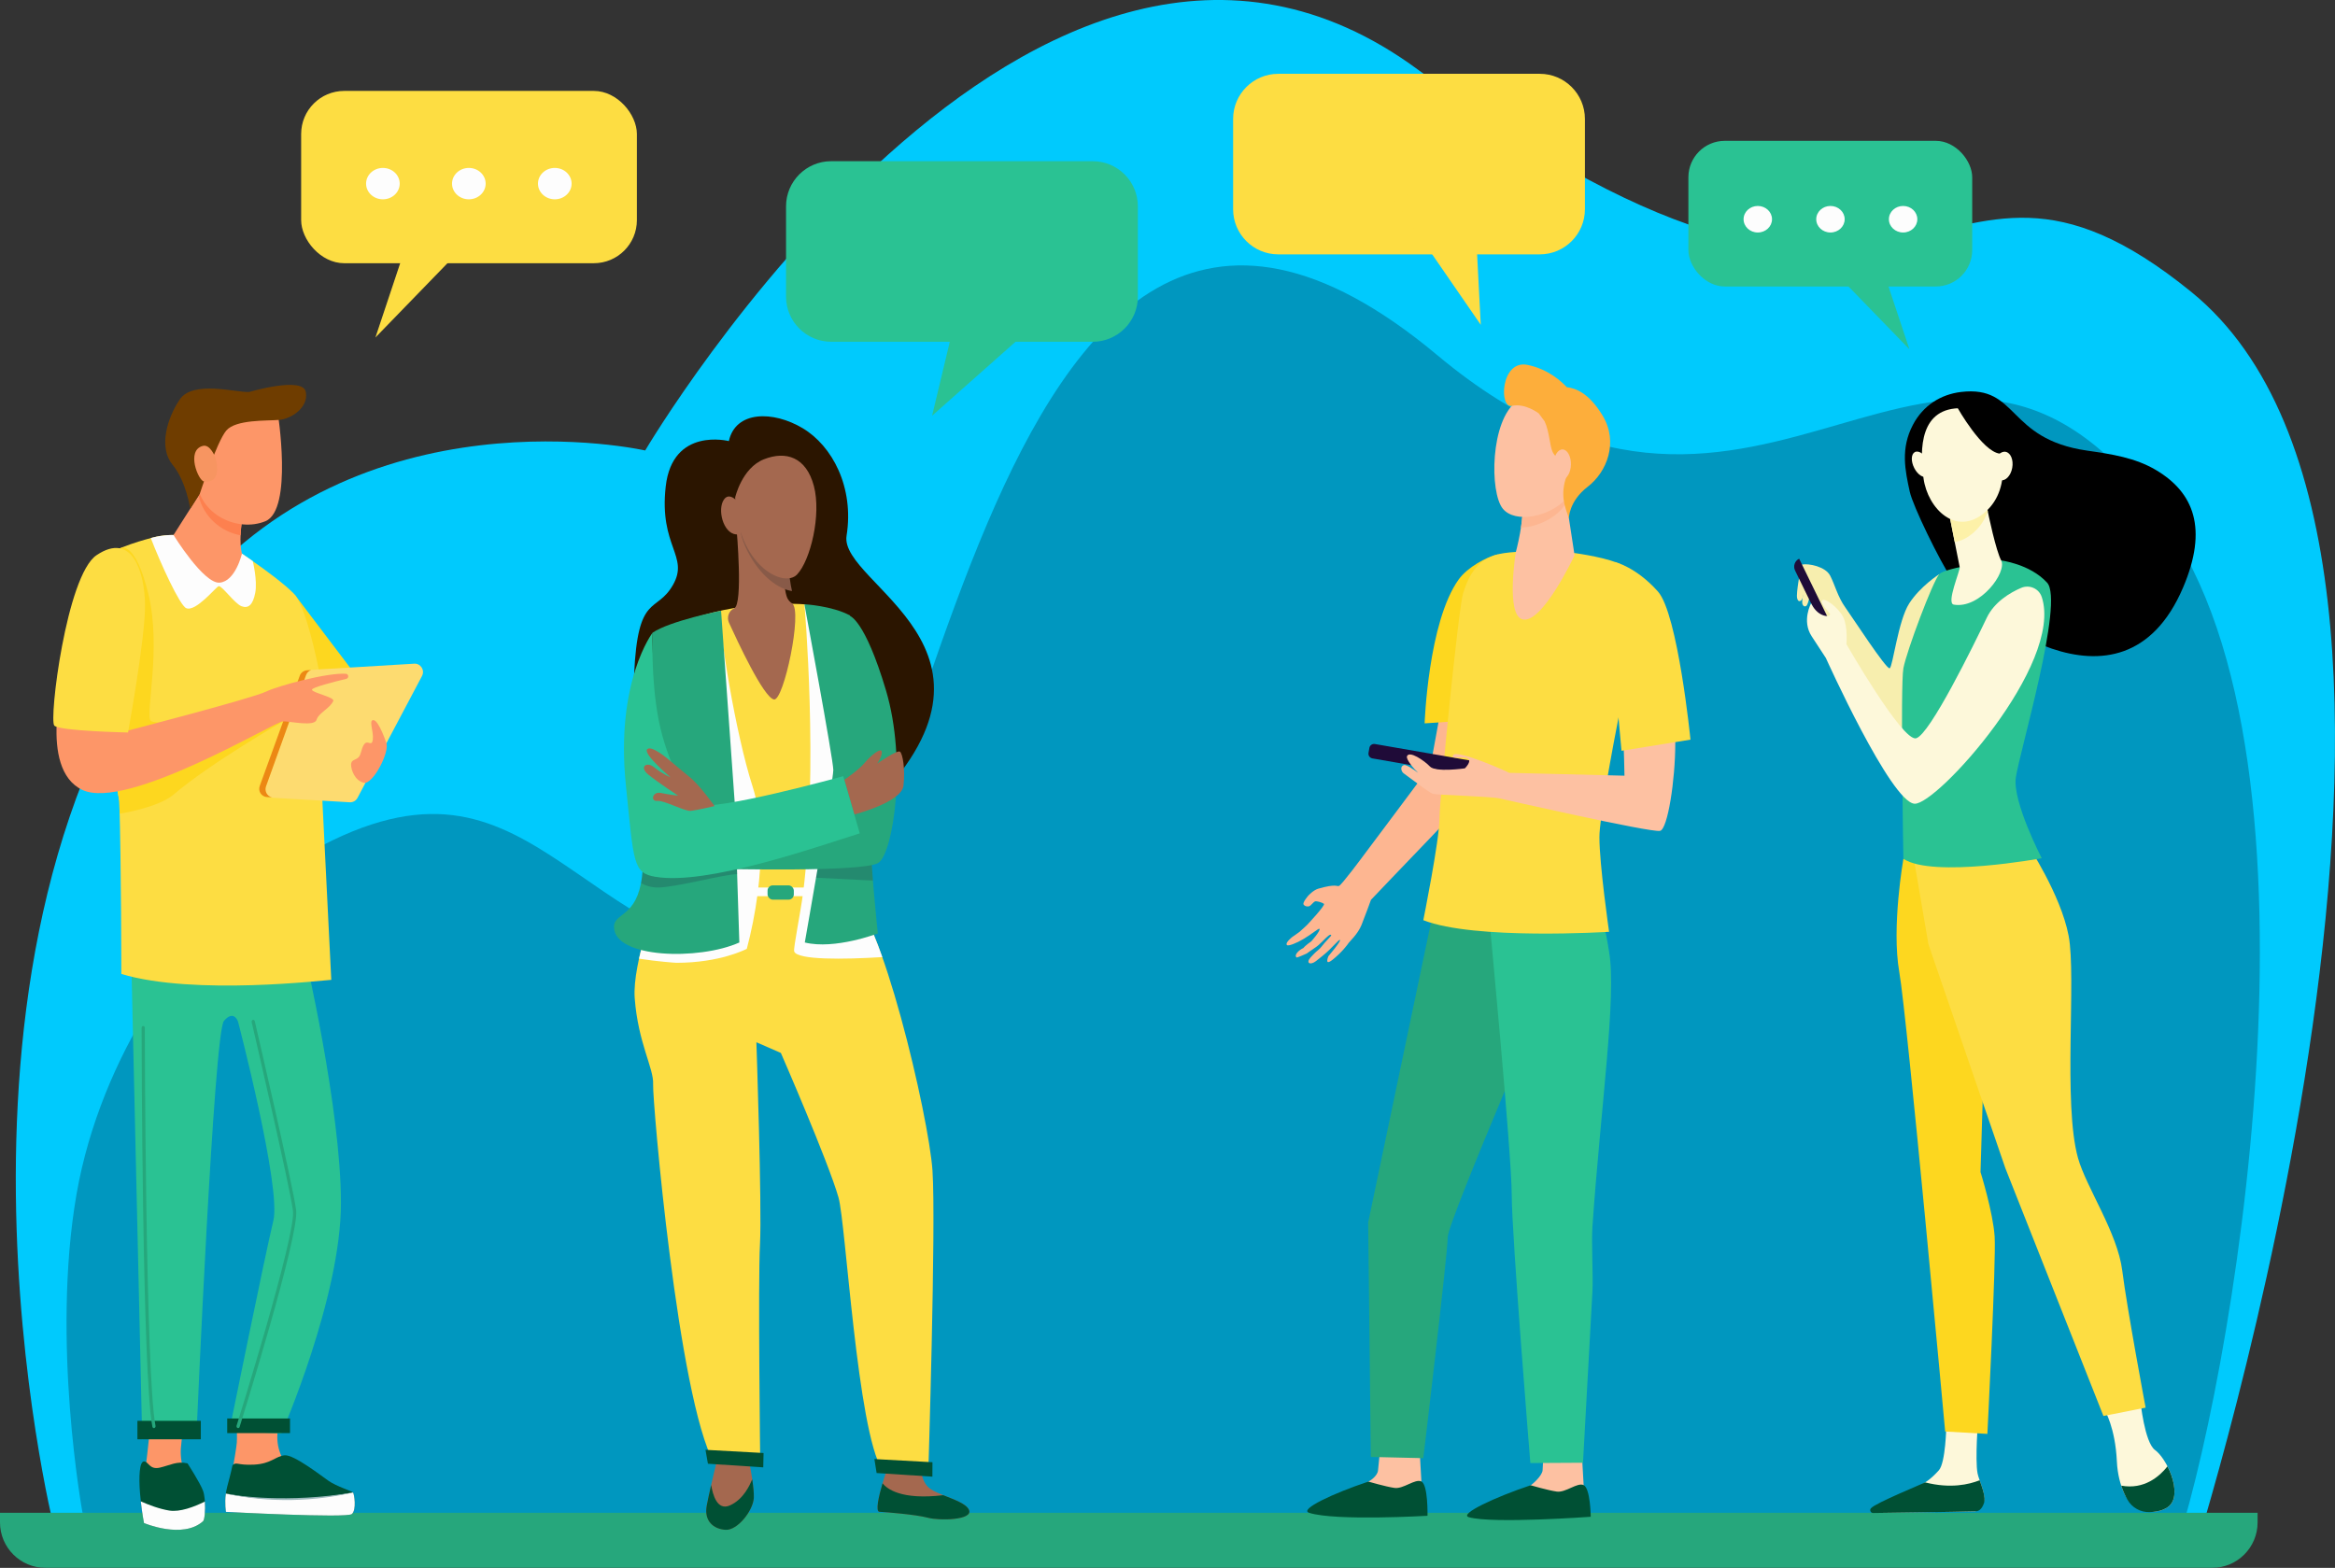 <?xml version="1.0" encoding="UTF-8"?>
<svg xmlns="http://www.w3.org/2000/svg" viewBox="0 0 1331.74 894.32">
  <rect x="0" y="0" width="1331.74" height="894.32" fill="#333333" stroke="none"/>
  <defs>
    <style>
      .cls-1 {
        fill: #2b1500;
      }

      .cls-1, .cls-2, .cls-3, .cls-4, .cls-5, .cls-6, .cls-7, .cls-8, .cls-9, .cls-10, .cls-11, .cls-12, .cls-13, .cls-14, .cls-15, .cls-16, .cls-17, .cls-18, .cls-19, .cls-20, .cls-21, .cls-22, .cls-23, .cls-24, .cls-25, .cls-26, .cls-27 {
        stroke-width: 0px;
      }

      .cls-2 {
        fill: #f9f0af;
      }

      .cls-3 {
        fill: #703d00;
      }

      .cls-28 {
        isolation: isolate;
      }

      .cls-4 {
        fill: #2ac494;
      }

      .cls-5 {
        mix-blend-mode: multiply;
        opacity: .18;
      }

      .cls-5, .cls-16 {
        fill: #1f0b38;
      }

      .cls-7 {
        fill: #ffdd71;
      }

      .cls-8 {
        fill: #26a87d;
      }

      .cls-9 {
        fill: #ffc3a3;
      }

      .cls-10 {
        fill: #fff3a9;
      }

      .cls-11 {
        fill: #f99662;
      }

      .cls-29 {
        opacity: .99;
      }

      .cls-12 {
        fill: #ffdf43;
      }

      .cls-13 {
        fill: #fff;
      }

      .cls-14 {
        fill: #0098c1;
      }

      .cls-15 {
        fill: #ff8150;
      }

      .cls-17 {
        fill: #ffb792;
      }

      .cls-18 {
        fill: #a56950;
      }

      .cls-19 {
        fill: #ee8914;
      }

      .cls-20 {
        fill: #895b49;
      }

      .cls-21 {
        fill: #ffaf3b;
      }

      .cls-22 {
        fill: #fffadc;
      }

      .cls-23 {
        fill: #9cb9bd;
      }

      .cls-24 {
        fill: #005134;
      }

      .cls-25 {
        fill: #ffd91f;
      }

      .cls-26 {
        fill: #ff9769;
      }

      .cls-27 {
        fill: #0cf;
      }
    </style>
  </defs>
  <g class="cls-28">
    <g id="Camada_2" data-name="Camada 2">
      <g id="Layer_1" data-name="Layer 1" class="cls-29">
        <g>
          <g>
            <path class="cls-27" d="M30.77,871.19S-51.74,540.07,104.56,344.84c100.09-125.02,263.41-87.88,263.41-87.88,0,0,222.97-378.08,441.01-217.03,293.12,216.51,286.56,1.09,440.9,126.67,184.17,149.85,0,725.14,0,725.14L30.77,871.19Z"/>
            <path class="cls-14" d="M1233.34,295.99c-128.66-176.67-225.4,64-413.48-93.31-269.34-225.27-289.03,365.43-379.9,348.51-129.52-24.12-144.87-151.61-294.82-44.9-37.48,26.67-87.6,95.01-101.5,174.94-14.58,83.89,3.43,181.68,3.43,181.68l1191.95,26.25c32.6-92.05,96.51-452.85-5.68-593.17Z"/>
            <path class="cls-8" d="M0,862.9h1287.59v5.49c0,14.31-11.62,25.92-25.92,25.92H25.92c-14.31,0-25.92-11.62-25.92-25.92v-5.49h0Z"/>
          </g>
          <g>
            <g>
              <path class="cls-4" d="M474.07,91.96h149.15c14.21,0,25.75,11.54,25.75,25.75v51.49c0,14.21-11.54,25.75-25.75,25.75h-149.15c-14.21,0-25.75-11.54-25.75-25.75v-51.49c0-14.21,11.54-25.75,25.75-25.75Z" transform="translate(1097.28 286.9) rotate(180)"/>
              <polygon class="cls-4" points="592.66 183 531.62 237.12 544.96 181.3 592.66 183"/>
            </g>
            <g>
              <path class="cls-2" d="M1109.36,342.56l-3.31-15.06s-10.83,6.87-17.15,16.69c-6.32,9.82-9.33,36.01-11.13,36.99-1.81.98-21.8-29.82-25.3-34.68-4.32-6.01-5.94-12.9-8.65-18.14-2.71-5.24-12.24-7.02-15.85-6.37-3.61.65,4.96,15.97,4.96,15.97,0,0,21.67,37.64,28.89,58.27,7.22,20.62,29.79,30.44,33.4,27.5,3.61-2.95,14.14-81.18,14.14-81.18Z"/>
              <path class="cls-2" d="M1043.57,331.25s-.9-3.96-3.33-4.77c-2.43-.81-6.67-.09-6.94,0-.27.09-4.95-2.43-4.95-2.43l3.87,7.21s7.57,8.92,10.09,5.59c2.52-3.33,1.26-5.59,1.26-5.59Z"/>
              <path class="cls-2" d="M1027,324.38s-2.73,13.9-2.04,16.82c.69,2.92,2.44,1.36,2.76.72,1.34-2.61,2.28-11.53,2.28-11.53l-3-6.01Z"/>
              <path class="cls-2" d="M1032.88,335.94s-1.3,8.62-2.64,9.64c-.87.66-1.98.27-2.34-1.47s1.74-12.37,1.74-12.37l3.24,4.2Z"/>
              <path class="cls-16" d="M1040.85,360.41l4.53-2.21-19.26-39.52h0c-2.5,1.22-3.55,4.24-2.32,6.75l17.05,34.98Z"/>
              <path class="cls-6" d="M1089.25,280.64c-2.72-12.36-5.38-24.79,1.79-38.37,5.8-10.99,15.83-17.31,27.43-18.69,32.88-3.9,25.85,26.79,71.8,33.44,14.28,2.06,27.54,4.05,39.47,11.15,21.53,12.82,29.65,33.39,15.38,66.9-34.96,82.06-120.76,12.4-131.36-3.76-7.88-12.02-22.75-42.72-24.5-50.67Z"/>
              <path class="cls-22" d="M1220.74,798.97s2.34,23.77,8.36,28.14c6.02,4.36,14.04,20.51,10.03,29.24-1.25,2.73-3.76,4.31-6.62,5.18-8.46,2.6-17.45-1.78-21.05-9.86-2.01-4.51-3.78-10.54-4.13-18.13-.9-19.31-6.92-29.13-6.92-29.13l20.33-5.44Z"/>
              <path class="cls-22" d="M1128.25,808.7s-1.9,23.99-.36,31.78c.82,4.17,5.42,12.77,3.31,16.69-2.11,3.93-4.51,4.91-4.51,4.91l-54.59.88c-2.97.05-1.01-1.86,1.39-3.62,3.92-2.88,7.09-4.78,19.63-10.84.82-.39,3.79-2.28,4.87-2.94,2.72-1.66,5.46-4.27,7.81-6.89,3.92-4.36,4.26-25.48,4.26-25.48l18.2-4.5Z"/>
              <path class="cls-25" d="M1085.58,489.87s-6.87,38.94-2.36,64.48c4.51,25.53,26.18,262.19,26.18,262.19l24.08,1.36s5.05-98.86,4.14-112.6c-.9-13.75-8.05-36.75-8.05-36.75l2.4-79.82-30.38-104.86-16.01,6.01Z"/>
              <path class="cls-12" d="M1156.34,481.68s18.96,28.48,23.47,52.04c4.51,23.57-3.31,96,5.37,126.88,4.7,16.72,22.52,42.54,25.22,64.14,2.71,21.6,13.33,78.19,13.33,78.19l-24.06,4.76-55.93-141.33-43.87-127.74-11.24-65.79,67.71,8.84Z"/>
              <path class="cls-4" d="M1141,319.65s16.6,1.88,26.53,12.69c9.93,10.8-16.05,97.63-17.86,111.38-1.81,13.75,14.8,45.82,14.8,45.82,0,0-62.03,11.46-78.89.33,0,0-1.81-98.86,0-108.68,1.81-9.82,16.85-49.76,20.46-53.68,3.61-3.93,34.95-7.86,34.95-7.86Z"/>
              <path class="cls-22" d="M1164.47,340.49c-1.6-4.84-7.09-7.17-11.76-5.15-6.41,2.77-15.26,8.03-19.58,17.04-7.22,15.06-32.5,66.78-40.32,68.74-7.82,1.96-39.72-53.68-39.72-53.68,0,0,.9-9.82-1.81-15.38-2.71-5.57-10.83-11.46-12.04-9.49-1.2,1.96,4.51,6.87,4.51,7.86s-2.41,1.64-5.72-.33c-3.31-1.96-5.1-5.94-5.1-5.94,0,0-5.43,9.86.29,18.7,5.72,8.84,8.13,12.44,8.13,12.44,0,0,37.01,82.16,50.56,83.15,12.61.91,85.25-79.64,72.57-117.96Z"/>
              <path class="cls-22" d="M1132.64,286.18s.13.74.36,1.99c1.12,6.02,5.43,26,8.34,31.49,3.52,6.64-12.04,27.81-27.03,25.22-4.46-.77,3.77-19.45,3.37-21.43-.76-3.79-1.78-8.96-2.83-14.25-.59-2.99-1.19-6.02-1.76-8.87-1.6-8.1-2.91-14.72-2.91-14.72l22.45.56Z"/>
              <path class="cls-10" d="M1133.01,288.17c-.23-1.26-.36-1.99-.36-1.99l-22.45-.56s1.31,6.62,2.91,14.72c.56,2.83,1.16,5.85,1.75,8.82,3.47-.51,7.09-2.19,10.72-5.36,3.96-3.46,6.55-7.61,8.12-12.05-.28-1.42-.51-2.64-.68-3.57Z"/>
              <path class="cls-22" d="M1119.14,232.83s9.15,1.27,15.79,9.83c6.63,8.56,13.78,35.03-2.69,49.43-16.47,14.39-32.75-1.9-35.17-19.17-2.41-17.27-1.93-40.71,22.07-40.08Z"/>
              <path class="cls-22" d="M1091.79,267.01c1.97,3.81,5.27,5.93,7.37,4.72,2.1-1.21,2.22-5.28.25-9.1-1.97-3.82-5.27-5.93-7.37-4.72-2.11,1.21-2.22,5.28-.25,9.1Z"/>
              <path class="cls-6" d="M1116.35,232.43s14.13,25.17,24.25,26.34c10.11,1.16,11.44,14.54,11.44,14.54,0,0-3.61-30.82-13.63-36.77-10.01-5.94-22.06-4.11-22.06-4.11Z"/>
              <path class="cls-22" d="M1137.29,264.76c-.82,4.47.83,8.57,3.69,9.16,2.86.59,5.85-2.56,6.67-7.03.82-4.47-.83-8.57-3.69-9.16-2.86-.59-5.85,2.56-6.67,7.03Z"/>
              <path class="cls-24" d="M1209.82,847.42c13.12,2.39,21.84-5.27,26.38-11,3.33,6.49,5.38,14.6,2.92,19.93-2.16,4.7-8.04,5.98-13.01,6.17-5.25.19-10.17-2.55-12.77-7.12-1.22-2.13-2.47-4.79-3.52-7.98Z"/>
              <path class="cls-24" d="M1097.99,845.56c14.44,3.7,25.11,1.18,31.08-1.22,1.54,4.35,3.58,9.82,2.5,12.97-1.33,3.86-3.21,4.73-4.88,4.77-13.19.35-48.31.82-58.36.95-1.4.02-2.18-1.62-1.28-2.7,2.49-2.97,29.86-14.12,30.94-14.77Z"/>
            </g>
            <g>
              <rect class="cls-4" x="962.96" y="80.34" width="161.86" height="83.08" rx="20.77" ry="20.77" transform="translate(2087.78 243.76) rotate(180)"/>
              <polygon class="cls-4" points="1073.25 151.96 1089.01 199.23 1043.17 151.96 1073.25 151.96"/>
              <path class="cls-13" d="M1077.31,125.05c0,4.18,3.63,7.57,8.11,7.57s8.11-3.39,8.11-7.57-3.63-7.57-8.11-7.57-8.11,3.39-8.11,7.57Z"/>
              <path class="cls-13" d="M1035.87,125.05c0,4.18,3.63,7.57,8.11,7.57s8.11-3.39,8.11-7.57-3.63-7.57-8.11-7.57-8.11,3.39-8.11,7.57Z"/>
              <path class="cls-13" d="M994.43,125.05c0,4.18,3.63,7.57,8.11,7.57s8.11-3.39,8.11-7.57-3.63-7.57-8.11-7.57-8.11,3.39-8.11,7.57Z"/>
            </g>
            <g>
              <rect class="cls-12" x="171.76" y="51.86" width="191.48" height="98.28" rx="24.57" ry="24.57"/>
              <polygon class="cls-12" points="232.76 136.58 214.12 192.5 268.35 136.58 232.76 136.58"/>
              <path class="cls-13" d="M227.97,104.74c0,4.94-4.29,8.95-9.59,8.95s-9.59-4.01-9.59-8.95,4.29-8.95,9.59-8.95,9.59,4.01,9.59,8.95Z"/>
              <path class="cls-13" d="M276.99,104.74c0,4.94-4.29,8.95-9.59,8.95s-9.59-4.01-9.59-8.95,4.29-8.95,9.59-8.95,9.59,4.01,9.59,8.95Z"/>
              <path class="cls-13" d="M326.01,104.74c0,4.94-4.29,8.95-9.59,8.95s-9.59-4.01-9.59-8.95,4.29-8.95,9.59-8.95,9.59,4.01,9.59,8.95Z"/>
            </g>
            <g>
              <path class="cls-17" d="M751.94,506.89c10.15-2.93,10.43-1.12,11.71-1.53,1.52-.49,13.81-17.12,13.81-17.12,0,0,36.56-48.77,38.43-51.48l11.53-63.1,34.64-.27s-14.47,68.15-15.88,71.52c-1.42,3.37-59.35,62.94-64.26,68.36,0,0-3.17,8.8-5.36,14.25-2.19,5.45-6.87,9.43-7.74,10.85-.13.21-3.33,4.74-8.9,9.15-4.81,3.8-2.27-2.12-2.27-2.12,0,0,7.44-8.73,6.57-9.25-.67-.4-4.42,4.63-9.69,8.89-1.35,1.1-2.7,2.17-3.94,3.15-3.26,2.57-6.02,1.2-3.11-2.06,1.03-1.15,2.79-3.02,4.26-4.16,1.59-1.23,2.58-2.9,3.73-4.15,2.28-2.48,3.98-4.26,3.81-4.3-.22-.06-.15-.9-1.63.22-1.78,1.34-4.82,5.07-7.62,6.84-1.58,1-4.74,3.3-4.74,3.3,0,0-5.54,2.54-5.83,2.26-1.59-1.52,1.57-4.34,3.94-5.4,1.07-1.47,4.47-3.79,4.47-3.79,0,0,5.64-6.3,4.65-7.18-.42-.37-4.4,3.04-8.91,5.74-4.18,2.51-8.9,4.33-9.62,3.55-1.22-1.32,3.07-4.62,3.07-4.62,0,0,3.15-2.14,4.13-2.93,1.15-.93,4.35-3.99,4.35-3.99,0,0,10.57-11.22,9.57-11.98-1-.76-4.28-1.79-5.21-1.34-.93.45-2.09,2.19-3.02,2.64-.93.45-2.61.23-3.39-.89-.77-1.12,2.67-5.05,2.67-5.05,0,0,2.83-3.17,5.76-4.02Z"/>
              <path class="cls-9" d="M809.45,823.47s1.23,21.77,1.24,21.82c.45,2.76,2.24,9.59,2.24,12.11,0,9.44-42-8.01-32.59-12.2.85-.38,5.32-3.24,5.6-6.46.43-4.95,1.53-14.97,1.53-14.97l21.99-.31Z"/>
              <path class="cls-24" d="M780.44,845.11s9.86,2.89,14.91,3.61c5.05.72,11.71-5.36,15.28-3.71,3.93,1.81,3.53,19.6,3.53,19.6,0,0-52.64,3.1-67.51-1.69-5.89-1.9,13.62-11.08,33.78-17.81Z"/>
              <path class="cls-9" d="M901.99,825.56s1.23,21.77,1.24,21.82c.45,2.76,2.24,9.59,2.24,12.11,0,9.44-42-8.01-32.59-12.2.85-.38,6.64-5.38,6.92-8.59.43-4.95.2-12.83.2-12.83l21.99-.31Z"/>
              <path class="cls-24" d="M872.98,847.2s9.86,2.89,14.91,3.61,11.71-5.36,15.28-3.72c3.93,1.81,4.09,18.08,4.09,18.08,0,0-56.28,4.08-69.51.25-5.95-1.72,15.06-11.49,35.22-18.22Z"/>
              <path class="cls-8" d="M835.43,511.26l-17.76,7.66-37.35,178.39,1.51,133.73,29.94.7s13.93-116.98,13.93-126.05,64.51-158.65,64.51-158.65l-54.79-35.78Z"/>
              <path class="cls-4" d="M849.13,521.08s13.08,137.44,13.08,160.61,10.61,152.84,10.61,152.84l30.02-.17s2.17-39.52,5.38-97.67c.5-9.11-.65-27.48,0-36.91,4.67-67.81,13.9-131.64,9.49-156.94-.71-4.07-2.04-14.72-4.64-17.41-19.66-20.34-63.94-4.34-63.94-4.34Z"/>
              <path class="cls-25" d="M812.52,412.61l36.32-2.43s1.79-32.47,1.79-47.95c0-18.79,5.73-46.49,3.49-45.97-6.28,1.46-17.13,7.25-22.17,14.26-17.43,24.28-19.43,82.1-19.43,82.1Z"/>
              <path class="cls-12" d="M898.57,315.53s20.71,2.88,26.16,6.88c6.14,4.51,12.95,14.6,12.95,14.6,0,0-25.43,120.21-25.47,140.43-.04,15.65,5.51,54.07,5.51,54.07,0,0-76.85,4.85-105.95-6.64,0,0,9.19-45.7,9.19-57.7s10.99-121.12,13.5-128.74c2.27-6.91,6.42-19.34,20.46-22.4,14.04-3.06,43.66-.51,43.66-.51Z"/>
              <path class="cls-9" d="M892.91,283.17l5.13,33.57s-18.72,39.97-29.9,36.5c-9.38-2.91-3.61-38.27-3.61-38.27,0,0,5.11-18.99,3.58-28.49-1.53-9.5,24.8-3.3,24.8-3.3Z"/>
              <path class="cls-17" d="M868.11,286.47c-1.53-9.5,24.8-3.3,24.8-3.3l.43,2.78c-.77,1.86-1.71,3.46-2.86,4.68-5.88,6.29-15.08,10.07-23.03,10.35.8-5.12,1.28-10.62.66-14.51Z"/>
              <g>
                <path class="cls-9" d="M897.24,235.68c.74-.27,5.97,38.23-3.94,48.82-9.91,10.59-29.22,14.06-36.14,5.72-7.66-9.23-7.28-50.61,8.13-61.5,15.41-10.9,31.95,6.96,31.95,6.96Z"/>
                <path class="cls-21" d="M871.15,208.13c11.91,2.41,19.62,9.64,22.46,12.72,5.41.63,12.76,3.6,20.35,16.09,9.33,15.35,2.44,32.35-8.42,40.7-10.86,8.34-10.74,18.03-10.74,18.03l-1.69-5.03c-1.27-3.78-1.78-7.78-1.36-11.74.25-2.38.77-4.95,1.76-7.06,2.61-5.57-5.61-9.27-7.92-13.91-1.78-3.57-1.86-11.74-4.66-17.64l-3.34-4.5s-7.71-5.96-15.25-4.28c-7.54,1.68-6.46-26.47,8.82-23.37Z"/>
                <path class="cls-9" d="M886.08,264.77c-.08,4.7,2.07,8.54,4.8,8.59,2.73.05,5.01-3.72,5.09-8.42.08-4.7-2.07-8.54-4.8-8.59-2.73-.05-5.01,3.72-5.09,8.42Z"/>
              </g>
              <path class="cls-16" d="M845.75,437.81l-.5,2.87c-.25,1.47-1.66,2.46-3.13,2.21l-59.4-10.29c-1.47-.26-2.46-1.66-2.21-3.13l.5-2.87c.26-1.47,1.66-2.46,3.13-2.21l59.4,10.29c1.47.26,2.46,1.66,2.21,3.13Z"/>
              <path class="cls-9" d="M929.96,331.01c-6.97-.2-13.13,45.77-8.72,50.3,4.42,4.53,5.26,61.15,5.26,61.15l-65.74-1.63v.02c-1.29-.86-29.14-13.19-31.79-10.28-2.66,2.92,5.9.53,8.27,2.12,2.36,1.59-1.77,5.57-1.77,5.57,0,0-16.66,2.42-19.91-1.03-3.25-3.45-11.92-9.28-13.11-5.83-.61,1.78,3.87,7.17,6.39,9.43-3.15-2.35-6.91-4.86-8.2-4.42-2.36.8-1.38,3.8-.1,4.68,1.28.88,14.51,10.98,16.57,11.69,2.02.69,32.78,1.45,38.1,2.63,0,0,86.7,19.74,91.62,18.51,4.32-1.08,8.65-28.83,8.65-50.09s-3.74-92.19-25.52-92.82Z"/>
              <path class="cls-12" d="M920.92,320.53s12.13,2.79,24.66,16.87c11.39,12.8,18.57,84.5,18.57,84.5l-39.34,6.36-3.14-34.68-10.51-15.86,9.77-57.18Z"/>
            </g>
            <g>
              <g>
                <path class="cls-1" d="M415.69,251.6s-32.18-8.27-36.02,25.98,13.58,39.56,4.13,56.1c-9.45,16.53-20.08,4.13-22.14,51.08-2.07,46.94,105.6,103.97,133.95,76.1,92.19-90.61-17.21-127.51-12.78-155.27,4.43-27.75-8.22-51.31-25.05-61.35-16.83-10.04-38.25-10.06-42.09,7.36Z"/>
                <path class="cls-18" d="M524.99,833.82s-.58,8.93,3.97,14.01c4.55,5.08,21.47,7.77,23.75,13.54,2.27,5.78-17.05,6.13-23.55,4.36-6.5-1.77-23.38-3.16-27.6-3.39-4.23-.23,5.43-28.31,6.3-29.09.87-.78,17.14.57,17.14.57Z"/>
                <path class="cls-18" d="M426.14,828.28s4.19,18.85,3.79,26.13c-.4,7.28-9.26,18.57-16.07,18.19-6.81-.37-12.45-4.92-10.79-13.78,1.66-8.86,6.82-29.91,6.82-29.91l16.24-.64Z"/>
                <path class="cls-12" d="M375.65,509.93s-4.34-143.62,2.47-150.44c2.73-2.73,25.05-10.1,40.3-12.61,22.83-3.75,40.71-2.15,40.71-2.15,0,0,23.26,27.88,23.26,38.22s1.49,128.08,1.49,128.08c18,6.64,45.86,125.9,47.95,156.62,2.09,30.73-2.43,173.65-2.43,173.65l-26.22-2.85c-14.31-22.45-20.76-140.65-24.94-155.37-5.77-20.31-32.88-82.48-32.88-82.48l-13.96-6.09s3.23,93.72,2.05,115.32c-1.18,21.6.16,126.23.16,126.23l-26.3-1.44c-20.59-36.92-35.29-207.27-34.81-216.19.49-8.92-8.6-23.55-10.5-49.08-1.5-20.15,13.64-59.44,13.64-59.44Z"/>
                <rect class="cls-13" x="421.67" y="506.24" width="46.64" height="4.94" transform="translate(889.98 1017.42) rotate(180)"/>
                <rect class="cls-8" x="437.78" y="505.01" width="14.98" height="8.15" rx="3" ry="3" transform="translate(890.53 1018.18) rotate(180)"/>
                <path class="cls-13" d="M375.65,509.93s-3.86-127.54,1.4-147.94c6.83-4.6,28.54-12.74,33.86-13.16-.97,10.49,8.55,69.47,18.31,99.76,6.16,19.12,5.25,42.58,2.93,60.81h0c-1.45,11.34-3.69,22.29-6.23,31.85-.56.17-15.04,7.94-40.19,7.94-1.08-.06-10.5-.69-21.26-2.36,3.98-18.21,11.18-36.89,11.18-36.89Z"/>
                <path class="cls-13" d="M452.95,542.67c-.55-1.82,3.72-22.55,5.06-33.28h.03c8.84-71.82.88-163.29.76-164.68,0,0,.01,0,.02,0,.54.53,2.05,2.24,4.08,4.69,6.24,7.96,18.21,24.09,19.41,32.3.02.25.03.49.03.72,0,.07,0,.14,0,.22,0,1.3.02,3.88.06,7.44,0,.69.03,1.42.08,2.17.3,30.29,1.41,118.78,1.41,118.78,5.82,2.14,12.66,16.04,19.33,34.9-21.67,1.36-48.74,1.75-50.27-3.27Z"/>
                <path class="cls-8" d="M350.19,528.67c-.04,18.01,48.44,19.28,71.48,8.93l-2.51-78.06-7.91-111.19s-29.12,5.78-39.04,12.52c0,0-3.22,115.6-6.04,139.11-2.82,23.51-15.97,20.48-15.99,28.69Z"/>
                <path class="cls-8" d="M484.76,351.04s11.37,92.05,11.37,116.03,4.54,65.36,4.54,65.36c0,0-24.53,9.4-41.66,5.17,0,0,16.26-92.34,16.26-98.37s-16.48-94.56-16.48-94.56c0,0,15.65.84,25.96,6.37Z"/>
                <polygon class="cls-24" points="499.97 840.22 531.78 842.29 531.82 834.06 498.7 832.25 499.97 840.22"/>
                <polygon class="cls-24" points="403.76 834.92 435.31 836.99 435.49 828.8 402.37 826.99 403.76 834.92"/>
                <path class="cls-24" d="M503.34,846.07c2.51,3.17,10.69,9.66,34.65,6.79,6.24,2.52,13.29,4.91,14.71,8.5,2.27,5.78-17.05,6.13-23.55,4.36-6.5-1.77-23.38-3.16-27.6-3.39-2.3-.13-.48-8.52,1.79-16.26Z"/>
                <path class="cls-24" d="M429.93,854.42c-.4,7.28-9.26,18.57-16.07,18.19-6.81-.37-12.45-4.92-10.79-13.78.56-2.98,1.51-7.34,2.54-11.82.87,5.53,3.44,14.93,10.7,11.68,7.86-3.52,11.34-11.69,12.72-14.88.61,4.08,1.03,8.06.9,10.61Z"/>
                <path class="cls-5" d="M497.87,502.29c-9.2-.47-20.91-1.06-32.44-1.63.69-3.99,1.39-8.1,2.09-12.21l29.47,1.56c.26,4.08.56,8.24.87,12.27Z"/>
                <path class="cls-5" d="M420.42,498.64c-.06,0-.11,0-.16,0-7.15,0-34.98,7.6-45.09,7.6-3.87,0-7.08-1.11-9.56-2.49.02-.08.03-.17.05-.26.2-1.1.38-2.26.53-3.5.07-.6.14-1.27.22-1.99.36-3.48.63-7.42.88-11.13h52.76l.38,11.78Z"/>
                <path class="cls-8" d="M484.55,351.25s8.61,1.81,20.75,42.51c12.15,40.7,4.08,92.99-4.31,98.42-8.38,5.43-89.79,3.42-89.79,3.42l-.32-29.32s61.63-9.63,67.73-17.11c1.5-1.84-1.07-9.71-.54-18.67,1.65-27.51,6.47-79.24,6.47-79.24Z"/>
                <path class="cls-18" d="M481.54,444.83s8.42-5.8,11.59-9.68c3.16-3.88,9.49-9.1,9.78-6.33.28,2.77-2.62,6.75-2.62,6.75,0,0,11.51-8.04,13.03-6.8,1.52,1.24,3.04,9.86,1.97,19.37-1.07,9.51-28.04,16.44-28.04,16.44l-5.71-19.75Z"/>
                <path class="cls-4" d="M373.93,500.15c29.35,4.9,91.3-16.92,116.42-24.81l-9.42-32.59s-73.99,20.47-83.68,16.12c-4.79-2.15-17.07-24.94-21.58-48.11-4.61-23.71-3.47-49.87-3.47-49.87,0,0-21.25,27.8-15.26,86.67,4.57,44.92,4.06,50.44,16.98,52.6Z"/>
                <path class="cls-18" d="M381.36,433.26s6.93,5.86,12.33,10.27c5.4,4.41,13.87,16.25,13.87,16.25,0,0-10.05,2.39-13.57,2.74-3.52.36-15.11-6.09-19.13-5.68-4.02.41-2.85-5.56,2.08-4.53,4.93,1.02,9.81,1.54,9.81,1.54,0,0-11.57-7.59-16.98-12-5.4-4.41-1.03-7.74,3.39-4.13,4.42,3.61,9.22,5.65,9.22,5.65,0,0-15.57-13.16-13.31-15.93,2.26-2.77,12.28,5.82,12.28,5.82Z"/>
                <path class="cls-18" d="M445.11,312.56s1.66,23.26,3.82,28.34c.62,1.45,1.67,2.53,2.85,3.32,6.12,4.11-4.8,55.9-10.37,54.76-6-1.23-20.86-33.35-25.64-43.77-1.42-3.08-.14-6.81,2.95-8.21.01,0,.03-.01.04-.02,5.16-2.29,1.36-44.93,1.36-44.93l25,10.51Z"/>
                <path class="cls-20" d="M423.53,300.37s-1.23.69-1.09,2.48c.28,3.58,2.15,8.04,3.75,11.25,7.42,14.84,18.14,22.02,25.52,23.03-1.84-7.51-3.17-26.26-3.17-26.26l-25-10.51Z"/>
                <path class="cls-18" d="M419.29,283.76s3.8-16.8,16.4-21.78c12.6-4.98,24.12-1.24,28.49,15.21,4.37,16.44-1.95,42.53-9.61,50.53-7.66,8.01-34.33-5.41-35.28-43.95Z"/>
                <path class="cls-18" d="M423.07,289.07s-6.31-9.78-10.19-4.12c-3.88,5.66-.44,19.16,6.89,19.87,7.33.71,3.3-15.74,3.3-15.74Z"/>
              </g>
              <g>
                <path class="cls-26" d="M103.15,826.09s-.07.73-.07,1.96c0,3.68.63,11.78,5.7,17.76,6.76,7.97,6.8,17.89-.34,19.59-7.14,1.69-24.16-.54-24.16-.54,0,0-3.85-7.59-1.22-27.85,2.63-20.26,4.15-42.48,4.15-42.48l19.4-3.44-3.45,35Z"/>
                <path class="cls-24" d="M106.95,834.71s7.19,11.08,8.88,15.7c1.68,4.62,1.32,16.11,0,17.3-11.63,10.42-33.69,1.04-33.69,1.04,0,0-1.52-7.64-2.28-17.02-.76-9.38-.33-18.12,2.28-18.12s3.08,4.92,9.05,3.53c5.97-1.39,9.64-3.82,15.77-2.43Z"/>
                <path class="cls-13" d="M80.3,856.4c4.48,1.99,10.57,4.31,16.23,5.23,6.04.98,14.18-2.07,20.32-5.14.32,4.91-.14,10.42-1.03,11.22-11.63,10.42-33.69,1.04-33.69,1.04,0,0-1.04-5.23-1.83-12.35Z"/>
                <path class="cls-26" d="M159.13,812.74c-2.52,8.98-.03,18.86,6.42,24.8,2.23,2.05,4.81,3.97,7.74,5.42,11.3,5.6,25.93,4.34,27.97,15.85,2.04,11.51-71.64-3.23-71.64-3.23,0,0,5.11-27.99,5.44-32.68.33-4.69-.45-21.91-.45-21.91l28.46-2.32-3.94,14.07Z"/>
                <path class="cls-24" d="M132.61,835.77s-.9,4.44-2.96,11.98c-2.06,7.54-.78,14.63-.78,14.63,0,0,69.01,3.71,71.81,1.23,2.79-2.48,1.36-11.51.65-12.31-.71-.8-9.46-3.48-13.96-6.63-4.49-3.14-19.83-15.04-25.02-14.56-5.18.48-7.58,4.82-17.42,5.32-9.84.5-9.88-1.84-12.33.33Z"/>
                <path class="cls-13" d="M200.68,863.61c-2.79,2.48-71.81-1.23-71.81-1.23,0,0-.84-4.66-.07-10.43,36.03,7.57,72.53-.64,72.53-.64.71.8,2.14,9.83-.65,12.31Z"/>
                <path class="cls-23" d="M128.81,851.95c24.6,5.57,51.88,4.39,72.53-.64-37.57,6.44-67.86,1.45-65.76,1.69-.09-.01-7.22-1.12-6.77-1.05Z"/>
                <path class="cls-4" d="M74.64,537.54l6.48,283.45,31.02-4.45s9.83-227.46,15.58-234.2c5.75-6.74,8.05.42,8.05.42,0,0,24.74,94.63,20.14,113.51-4.6,18.88-25.14,120-25.14,120l29.74,1.35s33.95-77.53,33.95-131.46-20.97-143.59-20.97-143.59l-98.86-5.02Z"/>
                <rect class="cls-24" x="129.58" y="809.11" width="35.82" height="8.34" transform="translate(294.99 1626.56) rotate(180)"/>
                <rect class="cls-24" x="78.38" y="810.46" width="36.17" height="10.53" transform="translate(192.92 1631.44) rotate(180)"/>
                <path class="cls-8" d="M87.79,814.6c.07,0,.13,0,.2-.03.49-.13.81-.7.7-1.28-5.73-30.02-6.1-225.06-6.1-227.02,0-.59-.41-1.07-.92-1.07h0c-.51,0-.92.48-.92,1.08.01,8.04.37,197.24,6.15,227.49.1.5.48.84.9.84Z"/>
                <path class="cls-8" d="M135.82,814.6c.37,0,.73-.27.86-.71,1.39-4.45,34.08-109.14,32.23-123.59-1.82-14.25-22.71-104-23.6-107.81-.13-.57-.64-.91-1.13-.75-.49.16-.78.75-.64,1.32.22.93,21.74,93.44,23.55,107.57,1.78,13.92-31.8,121.45-32.14,122.53-.18.56.07,1.18.55,1.38.11.05.21.07.32.07Z"/>
                <polygon class="cls-25" points="168 339.06 211.3 396.18 160.28 414.79 168 339.06"/>
                <path class="cls-12" d="M55.29,320.61c6.58-6.58,21.89-11.41,31.88-14,5.74-1.49,11.7-1.83,17.57-1.03l22.47,3.05s29.19,18.76,40.13,29.71c10.95,10.94,20.85,79.48,20.85,79.48l-4.96,26.11,5.71,114.98c-2.51,0-77.87,9.21-119.74-3.35,0,0,0-61.32-1.15-98.56-4.92-28.28-21.46-127.67-12.75-136.38Z"/>
                <path class="cls-25" d="M55.75,320.16c3.45-3.22,8.76-5.81,13.11-7.61,0,0,0,0,0,0,0,0,8.3-4.55,15.83,26.49,7.53,31.04-2.03,68.81,1.3,72.15,3.34,3.34,76.65-.44,76.65-.44,0,0-42.83,24.62-63.74,42.57-8.38,7.2-30.62,10.98-30.66,10.74-.06-2.44-.13-4.8-.2-7.08-2.37-13.66-22.38-127.41-12.29-136.82Z"/>
                <path class="cls-7" d="M240.7,385.57l-36.81,69.56c-.86,1.63-2.59,2.61-4.42,2.5l-43.73-2.58c-3.13-.18-5.21-3.37-4.15-6.36l22.55-63.5c.64-1.79,2.27-3.03,4.14-3.14l57.99-3.48c3.67-.22,6.16,3.72,4.42,7Z"/>
                <path class="cls-19" d="M148.13,448.34l22.84-62.9c.64-1.78,2.3-3,4.2-3.11l2.26-.13c-1.32.47-2.39,1.51-2.88,2.87l-22.84,63.5c-.98,2.73.68,5.62,3.39,6.25l-2.78-.16c-3.17-.18-5.28-3.34-4.2-6.3Z"/>
                <path class="cls-26" d="M65.71,405.21l3.47,12.5s74.01-19.1,82.69-23.27c7.03-3.37,34.96-10.84,45.36-10.12,1.69.12,1.91,2.51.26,2.9-6.55,1.58-19.57,4.87-19.57,6.17,0,1.74,13.11,4.29,12.16,6.43-1.91,4.3-8.34,6.78-9.56,10.77-1.22,4-14.52.87-19.07.87s-88.98,51.25-114.52,39.09c-25.54-12.16-10.08-66.1-10.08-66.1l28.84,20.76Z"/>
                <path class="cls-26" d="M204.49,431.96c1.69-1.69,1.61-5.86,3.56-7.82,1.95-1.95,4.08,2,4.6-2.43.52-4.43-2.61-11.29.43-10.94,3.04.35,7.21,12.86,7.21,12.86,2.19,5.1-7.64,24.15-12.85,22.85-5.2-1.3-7.22-7.48-7.22-10.34s2.56-2.48,4.26-4.17Z"/>
                <path class="cls-13" d="M127.23,308.63s0,0,0,0c.02.02.06.04.11.07.01,0,.03.02.05.03.03.02.05.04.09.06.02.01.04.03.06.04.05.03.11.07.18.11.02.01.05.03.07.05.07.04.14.09.21.14.01,0,.02.02.04.02.02.01.04.03.06.04.02.01.03.02.05.03.04.02.08.05.11.07.02.01.04.03.06.04.14.09.3.19.47.3.03.02.06.04.09.06,2.77,1.81,8.7,5.73,15.28,10.36h0s2.74,10.98,1.43,18.01c-1.3,7.04-4.04,9.25-7.95,7.69-3.91-1.56-11.25-11.98-12.92-11.4-1.67.58-13.01,14.79-18.48,12.57-3.68-1.49-14.72-25.65-20.24-40.01.4-.11.79-.21,1.18-.31,5.74-1.49,11.7-1.83,17.57-1.03l22.47,3.05h0s0,.01,0,.01Z"/>
                <path class="cls-26" d="M139,290.85c-1.75,9.22-2.58,19.17-1,24.95,0,0-3.64,15.78-12.73,16.55s-26.31-27.17-26.31-27.17l18.91-29.74,21.13,15.41Z"/>
                <path class="cls-15" d="M137.22,305.33c-10.91-1.91-21.12-10.25-23.95-22.65l4.6-7.24,21.13,15.41c-.93,4.87-1.59,9.93-1.79,14.48Z"/>
                <path class="cls-26" d="M158.36,235.01s8.9,55.87-7.03,62.31c-15.93,6.45-37.46-3.89-39.07-22.85-1.6-18.96,2.45-57.61,46.09-39.46Z"/>
                <path class="cls-3" d="M142.23,223.56s30.36-8.97,32.16-.1c1.8,8.87-8.2,15.47-15.17,16.06-6.96.59-24.76-.33-30.17,6.08-5.41,6.41-15.09,36.02-15.09,36.02l-5.47,8.57s-2.23-15.6-10.09-25.13c-7.87-9.53-3.45-25.95,4.1-37.18,7.55-11.23,32.84-3.73,39.72-4.31Z"/>
                <path class="cls-11" d="M122.87,261.05s-2.89-7.83-7.17-6.71c-9.72,2.52-2.59,19.82.61,20.29,6.49.96,9.11-4.16,6.57-13.57Z"/>
                <path class="cls-12" d="M82.72,344.59c.32,18.53-9.71,73.22-9.71,73.22,0,0-38.91-.78-42.04-3.91-3.13-3.13,6.9-85.65,24.08-97.21,20.53-13.81,27.36,10.02,27.67,27.9Z"/>
              </g>
            </g>
            <g>
              <path class="cls-12" d="M729.04,42.11h149.15c14.21,0,25.75,11.54,25.75,25.75v51.49c0,14.21-11.54,25.75-25.75,25.75h-149.15c-14.21,0-25.75-11.54-25.75-25.75v-51.49c0-14.21,11.54-25.75,25.75-25.75Z" transform="translate(1607.23 187.2) rotate(180)"/>
              <polygon class="cls-12" points="840.75 112.31 844.54 185.27 793.05 110.6 840.75 112.31"/>
            </g>
          </g>
        </g>
      </g>
    </g>
  </g>
</svg>
